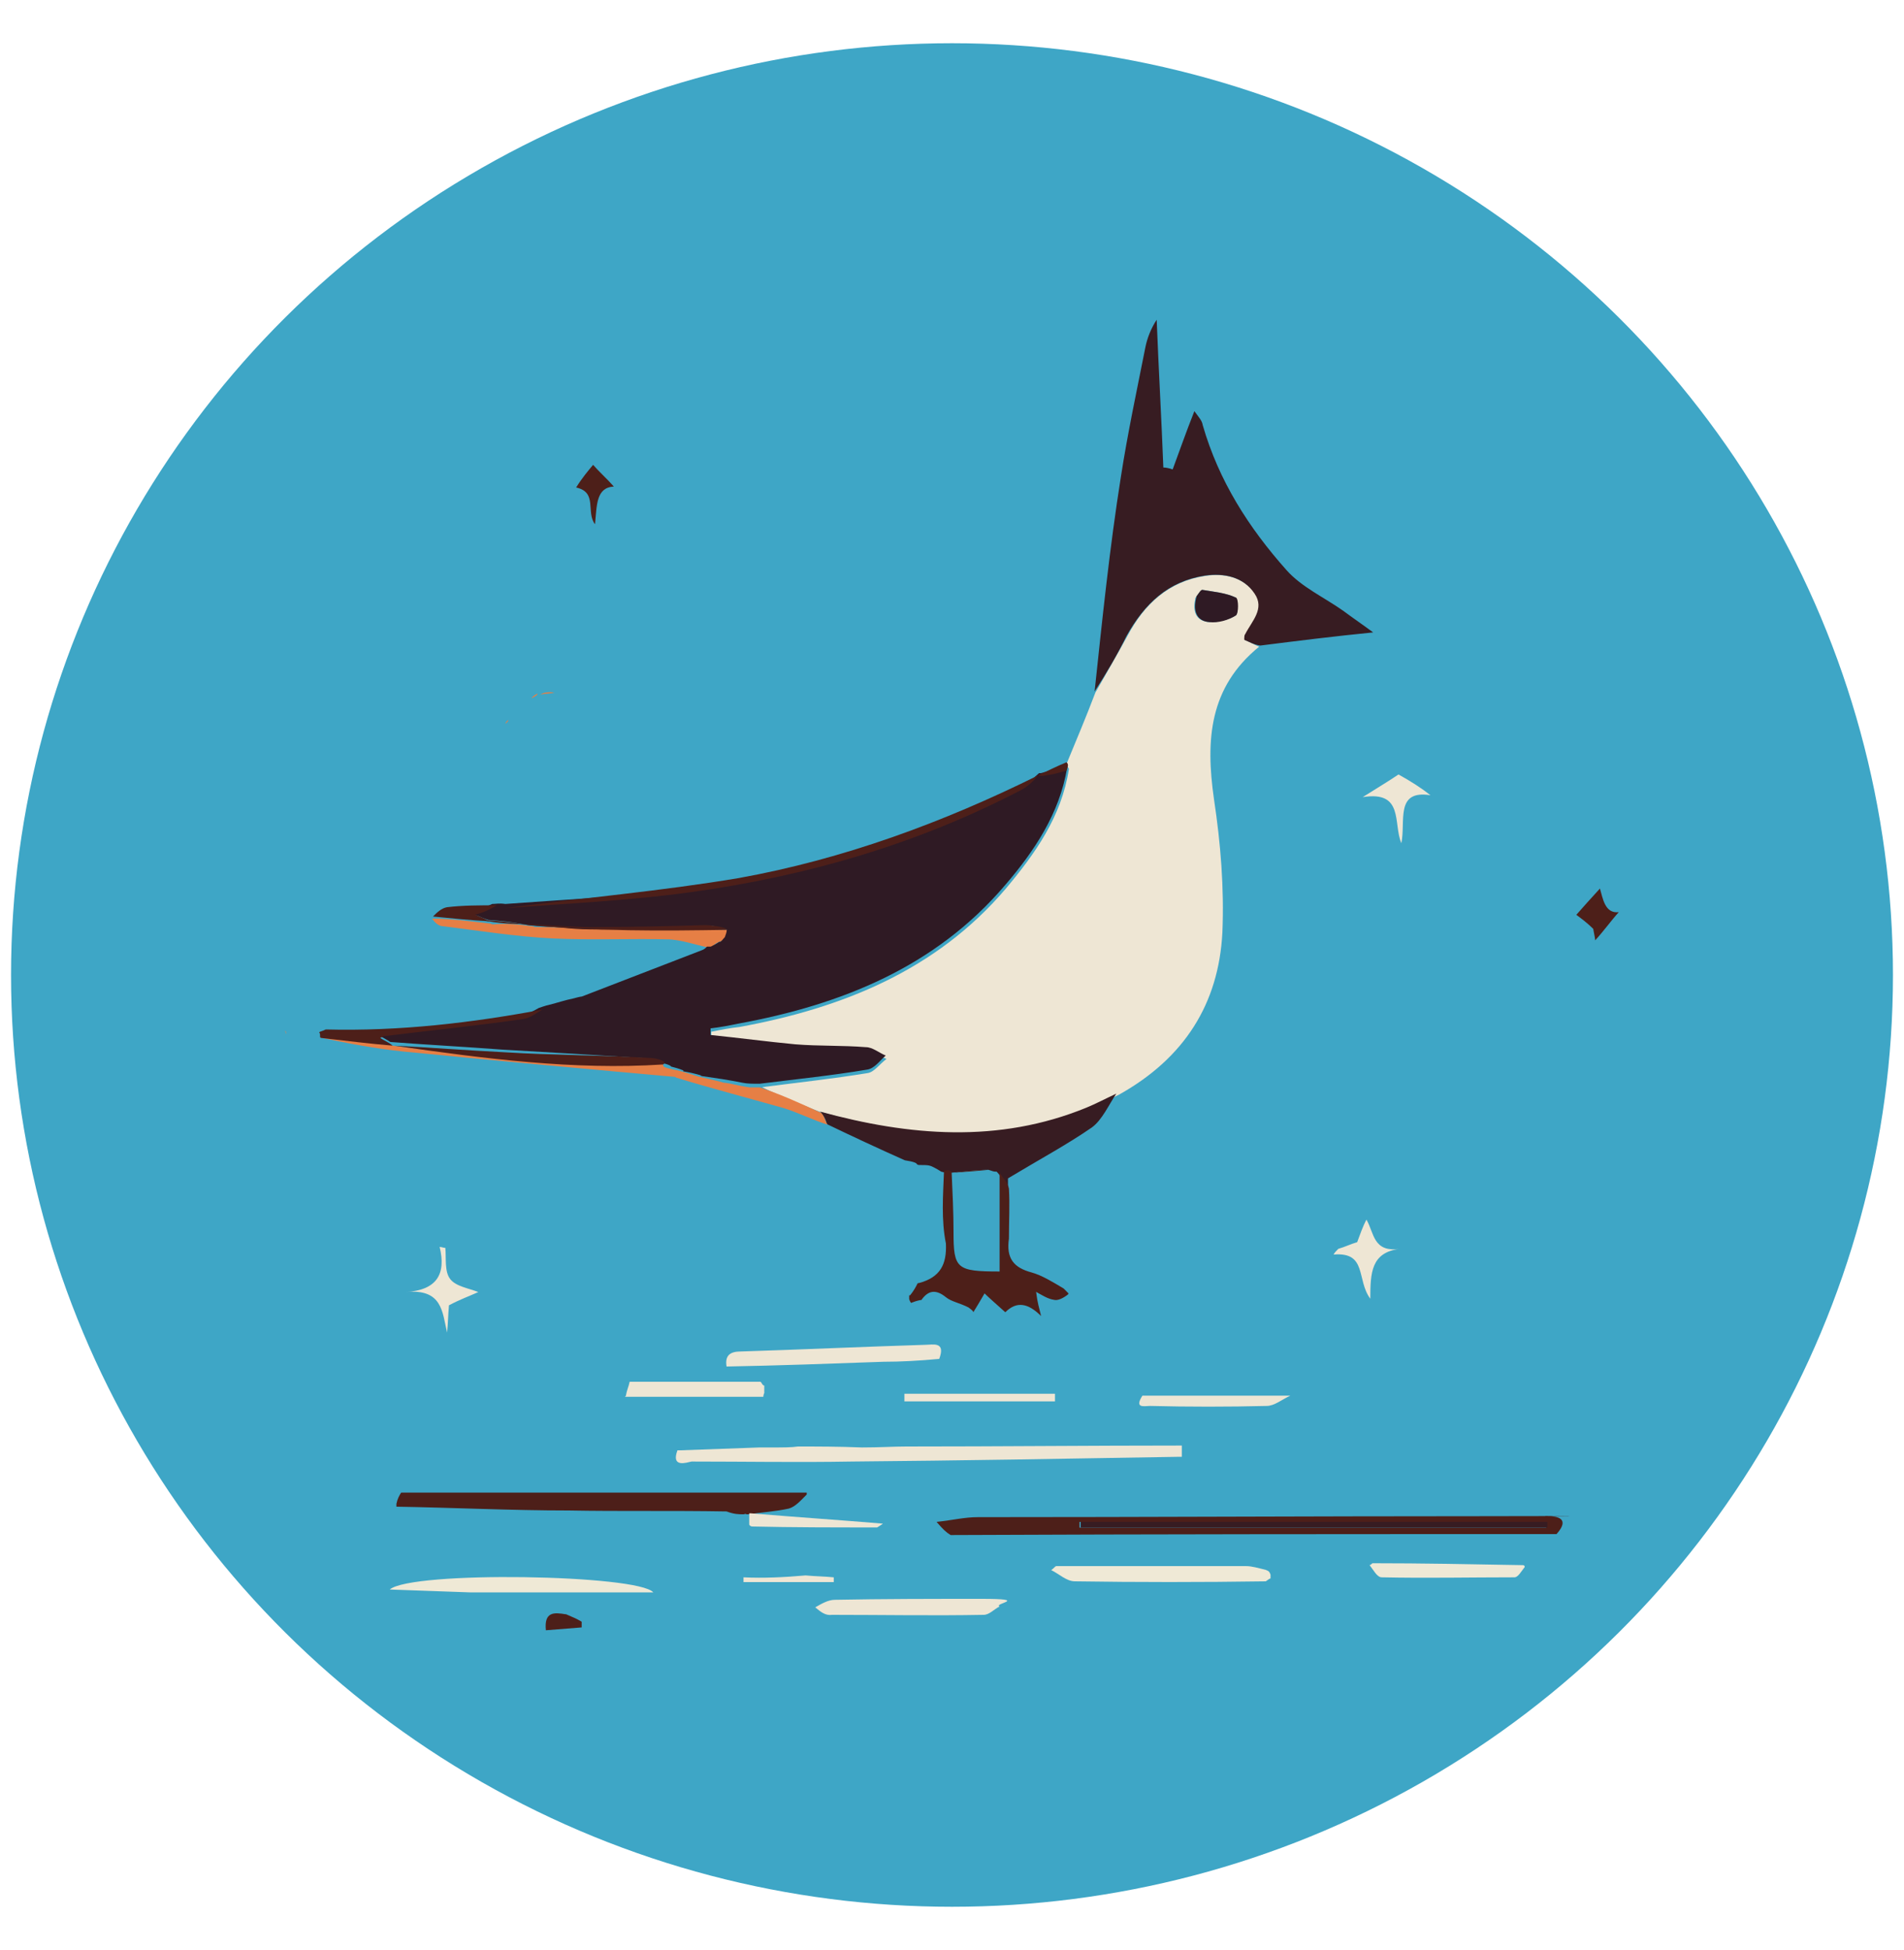 <?xml version="1.0" encoding="UTF-8"?>
<svg id="Layer_1" data-name="Layer 1" xmlns="http://www.w3.org/2000/svg" version="1.1" viewBox="0 0 1000 1024">
  <defs>
    <style>
      .cls-1 {
        fill: #2f1a24;
      }

      .cls-1, .cls-2, .cls-3, .cls-4, .cls-5, .cls-6, .cls-7 {
        stroke-width: 0px;
      }

      .cls-2 {
        fill: #e67f45;
      }

      .cls-3 {
        fill: #371c22;
      }

      .cls-4 {
        fill: #eee6d4;
      }

      .cls-5 {
        fill: #4d1f19;
      }

      .cls-6 {
        fill: #3ea6c6;
      }

      .cls-7 {
        fill: #efe9d6;
      }
    </style>
  </defs>
  <ellipse class="cls-6" cx="500" cy="512" rx="494.2" ry="489.3"/>
  <g>
    <path class="cls-4" d="M235.8,685.5c-.5,5.4-.5,9.9-1,14.3-2.5-10.9-2.5-23.2-21.7-21.3,16.3-1,21.3-9.4,17.8-23.7,1,0,2,.5,3,.5.5,5.4-.5,12.4,2.5,16.3,3,4,9.9,4.9,14.8,6.9-4.4,2-9.9,4-15.3,6.9Z"/>
    <path class="cls-4" d="M717.7,640.5c4,6.9,3.5,17.3,17.3,15.3-14.8,2-15.3,12.4-15.3,26.2-7.4-9.9-1.5-24.7-19.3-23.2.5-1,1.5-2,2.5-3,3.5-1,6.4-2.5,9.9-3.5,1.5-4,3-8.4,4.9-11.9Z"/>
    <path class="cls-4" d="M734.5,406.7c6.4,3.5,12.4,7.4,16.8,10.9-18.8-3-12.9,13.8-15.3,25.2-4.4-10.4,1.5-27.7-20.3-24.2,6.9-4.4,12.9-7.9,18.8-11.9Z"/>
    <path class="cls-5" d="M836.8,487.8c-3.5-3.5-6.9-5.9-8.9-7.4,3.5-4,7.9-8.9,12.4-13.8,1.5,4.9,2.5,13.3,9.9,12.4-4,4.4-7.9,9.9-12.4,14.8,0-1-.5-3-1-5.9Z"/>
    <path class="cls-5" d="M302.6,256c3-4.9,6.4-8.9,8.9-11.9,3,3.5,7.4,7.4,10.9,11.4-9.4.5-8.9,9.9-9.9,19.8-4.9-6.4,1.5-16.8-9.9-19.3Z"/>
    <path class="cls-2" d="M291.2,363.7c-2,.5-4.4.5-7.4,1,1.5-1,4.4-1.5,7.4-1Z"/>
    <path class="cls-2" d="M282.3,364.2c0,1-1.5,1.5-3,2.5,0-.5,1-1.5,3-2.5Z"/>
    <path class="cls-2" d="M267,378.1c0,.5-.5,1-1.5,2,0-.5.5-1.5,1.5-2Z"/>
    <g>
      <g>
        <path class="cls-4" d="M560.5,400.3c4.9-11.9,9.9-23.7,14.8-36.6,5.9-10.4,11.4-19.8,16.8-29.7,8.9-16.8,21.7-28.7,41-31.6,9.9-1.5,19.8.5,26.2,9.4,5.4,7.9-1.5,14.8-4.9,21.3,0,.5,0,1.5-.5,3,2.5,1,4.9,2.5,7.4,3.5-26.2,21.3-28.2,48.9-23.7,80.1,3.5,23.2,5.4,46.5,4.4,70.2-2,37.1-19.8,65.7-54.4,85-6.4,3-11.4,5.4-16.3,7.4-46.5,18.8-92.9,14.8-140.9,1.5-10.9-4.4-21.3-8.4-30.1-12.9,19.3-2.5,37.1-4.4,55.4-7.4,3.5-.5,6.4-4.9,9.9-7.4-3.5-1.5-6.9-4.4-10.4-4.4-12.4-1-24.7-.5-37.1-1.5-14.8-1-29.7-3-44.5-4.9v-3.5c4.9-1,9.9-2,14.8-2.5,53.9-9.9,103.3-29.7,139.9-72.7,15.3-18.3,29.2-37.6,33.1-62.8-1-1.5-1-2.5-1-3.5M627.8,314.3c-1.5,6.4,0,11.9,7.4,12.4,4.4,0,9.9-1,13.8-3.5,1.5-1,1-8.9,0-9.4-5.4-2.5-11.4-3-17.3-4-1,0-2,1.5-4,4.4Z"/>
        <path class="cls-1" d="M314.9,520.9"/>
        <path class="cls-2" d="M279.3,486.3s.5,0,1.5.5c35.1.5,69.2,1,103.3,1.5-.5,1-1,2-2.5,3.5-1.5,1-2,2-2.5,2.5h-.5c-2,.5-3,1.5-4.4,2.5,0,0,0,.5-.5,1-1,0-2.5-.5-3-.5h0c-6.4-1.5-12.4-3.5-18.8-4-20.8-.5-41.5.5-61.8-.5-19.3-1-38.1-4-57.3-6.4-2.5,0-4.4-2-5.9-4,10.4,0,20.3,1.5,30.1,2.5,0,0,.5,0,1.5.5,7.9-.5,14.3,0,20.8,1Z"/>
        <path class="cls-1" d="M368.3,499.1h0c1.5-.5,2-1,3-2h2c2-1,3-1.5,4.4-2.5h.5c1-.5,1.5-1.5,2.5-2.5.5-1.5,1-2.5,1-4-4-1-7.9-2.5-11.4-2-18.3.5-36.6,2-54.4,2s-16.3-1-29.2-1.5c0,0-8.4-.5-10.4-1-7.4-1.5-12.9-2-19.8-2.5,0,0-3-1-4-1.5-3-1.5-4.4-1-6.4-2,4-1.5,8.4-3,12.4-4.9,2,0,3.5-.5,6.9,0,33.6-2.5,65.7-4,97.9-7.9,60.8-8.4,119.1-25.7,174-53.9,3-1.5,5.4-4.4,8.4-6.9h1c4.9-1.5,9.4-2.5,13.8-3-4,24.2-17.3,44-32.6,61.8-36.6,43-86,62.8-139.9,72.7-4.9,1-9.9,2-14.8,2.5v3.5c14.8,1.5,29.7,3.5,44.5,4.9,12.4,1,24.7.5,37.1,1.5,3.5,0,6.9,3,10.4,4.4-3,2.5-5.9,6.9-9.9,7.4-17.8,3-36.1,4.9-56.3,7.4-4,0-6.4,0-8.9-.5-7.4-1.5-14.3-2.5-21.3-3.5,0,0-.5,0-1-.5-3.5-1-5.9-1.5-8.9-2v-.5c-2.5-1-4.4-1.5-6.4-2l-.5-.5c-2-1-3-1-4.4-1.5l-.5-.5c-3.5-1-6.4-2-9.4-2-24.2-1.5-48.9-3-73.6-4.4-19.8-1.5-39-2.5-58.8-4,0,0-.5,0-1-.5-2.5-1.5-4.4-2.5-6.4-3.5,1.5-.5,2.5-1,3-1,24.2-3,48.4-5.9,72.2-8.9,3.5-.5,6.4-2,9.9-4,0,0,4.4-1.5,4.9-1.5,5.9-1.5,8.4-2.5,13.3-3.5,0,0,3.5-1,4.4-1"/>
        <path class="cls-1" d="M327.8,516.4c2-.5,3.5-1.5,4.4-2h.5c2.5-1,4.4-2,5.9-2.5h1"/>
        <path class="cls-3" d="M661.9,339c-3.5-.5-5.9-2-8.4-3,0-1.5,0-2.5.5-3,3.5-6.9,10.4-13.3,4.9-21.3-5.9-8.9-16.3-10.9-26.2-9.4-19.3,3-31.6,14.8-41,31.6-4.9,9.9-10.4,19.3-16.8,29.2,4-37.6,7.9-75.6,13.8-112.7,3.5-22.7,8.4-45.5,12.9-68.2,1-4.9,3-9.9,5.9-14.3,1,25.7,2.5,51.4,3.5,77.6,1.5,0,3.5.5,4.9,1,3.5-9.4,6.9-19.3,11.4-30.6,2.5,3.5,4,4.9,4.4,7.4,8.4,29.2,24.2,53.9,44,76.1,7.9,8.9,19.8,14.3,29.7,21.3,5.4,4,10.4,7.4,15.8,11.4-20.3,2-39.5,4.4-59.3,6.9Z"/>
        <path class="cls-3" d="M430.6,583.7c47,12.9,93.9,16.8,139.9-2,4.9-2,10.4-4.9,15.8-7.4-4,5.9-7.4,13.8-12.9,17.8-12.9,8.9-26.7,16.3-44,26.7v30.1c0-8.4,0-17.3-.5-25.2,0-3-3-5.4-5.4-8.4-2,0-2.5-.5-4.4-1-6.9,0-12.9,1-19.3,1.5h-.5c-2,0-3,0-4.9-.5-1.5-1-2.5-1.5-4.4-2.5s-3.5-1-5.9-1-2,0-3-1c-2-1-3.5-1-5.9-1.5-14.3-6.4-27.2-12.4-40.5-18.8l-.5-.5c-.5-2.5-2-4.4-3.5-6.4Z"/>
        <path class="cls-5" d="M495.8,614.8c.5,0,2.5-1,4,.5.5,10.9,1,21.7,1,31.6,0,19.3,1.5,20.8,24.2,20.8v-51.9c1.5,2.5,4.4,5.4,4.9,8.4.5,8.4,0,16.8,0,26.2-1.5,10.4,2.5,15.3,11.9,17.8,5.4,1.5,10.9,4.9,16.8,8.4l2.5,2.5v.5c-2.5,2-5.4,3.5-7.4,3-3.5-.5-6.4-2.5-9.9-4.4h0s.5,0,.5,1c.5,4.4,1.5,7.9,2.5,11.9-6.9-6.9-12.9-7.9-18.8-2-4.9-4.4-8.9-7.9-10.9-9.9-2.5,4.4-4.4,7.4-5.9,9.9,0-.5-.5-1-2.5-2.5-4.9-2.5-8.9-3-11.9-5.4-5.4-4.4-9.4-3.5-12.9,1.5h-.5c-2.5.5-3.5,1-4.9,1.5,0,0-.5-.5-1-2v-2h.5c2-2.5,3-4.4,4-6.4h.5c11.4-3,14.8-9.9,14.3-20.8-2.5-12.4-1.5-25.2-1-38.1Z"/>
        <path class="cls-5" d="M545.2,407.2c-2,2.5-4.9,5.4-8.4,7.4-54.9,28.7-113.2,45.5-174,53.9-31.6,4.4-64.3,5.9-97.4,8.4,40.5-5.4,81.5-8.9,122.6-15.8,54.9-9.9,107.3-29.2,157.2-53.9Z"/>
        <path class="cls-2" d="M204.7,548.6s.5,0,1.5.5c47.9,6.4,90.4,10.9,137.9,8.9,0,0,4-1,4.4,2,1.5,1,3,1,4.4,1.5l.5.5c2.5,1,4.4,1.5,6.4,2v2h0c-48.9-4.4-98.4-8.9-147.8-13.8-14.8-1.5-29.7-4.4-44-7.4,12.4,1,24.7,2.5,36.6,4Z"/>
        <path class="cls-5" d="M206.2,549.1c-11.9-1-24.2-2.5-37.1-4-1,0-1-.5-1-1,0-1,0-1.5-.5-2,.5-.5,1.5-.5,3.5-1.5,39,1,76.6-3.5,113.7-10.4-3.5,2-6.4,4.4-9.9,4.9-24.2,3.5-47.9,5.9-72.2,8.9-1,0-2,.5-3,1,2,1.5,4,2,6.4,4Z"/>
        <path class="cls-2" d="M431.1,584.2c2,2,2,4,3.5,6.4-7.9-2.5-15.3-6.4-23.7-8.9-17.3-4.9-38.1-10.4-55.8-15.8-.5-.5-4-4.4-3-4.4,3.5,0,13.3,3.5,15.3,4,0,0,11.4,2.5,12.4,3,4.9.5,6.9,1.5,13.8,2.5h5.4c11.9,4,21.3,8.4,32.1,13.3Z"/>
        <path class="cls-5" d="M257.1,483.8c-9.4-.5-19.3-1.5-29.7-2.5,2-2,4.4-4.4,7.4-4.9,8.4-1,16.8-1,26.2-1-3.5,2-7.4,4-11.4,4.9,2,1,4.9,2,7.4,3.5Z"/>
        <path class="cls-5" d="M560.1,404.7c-4.9,1.5-13.8,3.5-14.8,2.5,4-2,9.9-4.9,14.8-6.9,1.5,1,.5,3,0,4.4Z"/>
        <path class="cls-2" d="M149.8,541.2q.5.5.5,2c0-.5-.5-1-.5-2Z"/>
        <path class="cls-1" d="M628.3,313.3c1.5-2,2.5-4,3.5-3.5,5.9,1,11.9,1.5,17.3,4,1.5.5,1.5,8.4,0,9.4-4,2.5-9.4,4-13.8,3.5-6.9-.5-8.9-5.9-6.9-13.3Z"/>
        <path class="cls-5" d="M348,559c-46.5,3-93.4-3-140.9-9.9,18.8,1,38.6,2.5,58.3,3.5,24.2,1.5,52.4,1.5,76.6,3,2.5,0,9.9,2,5.9,3.5Z"/>
        <path class="cls-5" d="M381.6,488.3c-33.6.5-67.2,1-108.7-3,11.9,0,30.6,2,43,1.5,18.3,0,36.1-.5,54.4-1,3,0,11.4,1,11.4,2.5Z"/>
        <path class="cls-5" d="M275.4,485.3c-5.9,0-14.3-.5-21.7-2,5.9,0,14.3,1,21.7,2Z"/>
        <path class="cls-5" d="M519.5,614.3c-4.9.5-11.4,1-18.3,1.5,5.4-1,11.9-1.5,18.3-1.5Z"/>
        <path class="cls-5" d="M477.5,609.9"/>
        <path class="cls-5" d="M482,610.4"/>
        <path class="cls-2" d="M542.8,678.1h0Z"/>
      </g>
      <g>
        <path class="cls-5" d="M390.5,795.2c-2.5,0-4.9,0-8.9-1.5-28.7-.5-55.8,0-83-.5-30.1,0-60.3-1.5-90.4-2v-1.5c.5-2.5,1.5-4.4,2.5-5.9h213v1c-3,3-5.9,6.4-9.4,7.4-6.9,1.5-14.3,2-21.3,3h-1c-.5-.5-1,0-1.5,0Z"/>
        <path class="cls-4" d="M355.9,761.6h1.5c14.8-.5,28.2-1,41.5-1.5h6.9c5.4,0,9.9,0,13.3-.5,10.4,0,21.3,0,33.6.5,9.4,0,16.3-.5,23.2-.5,48.4,0,96.9-.5,144.8-.5v5.9h-1c-58.3,1-115.2,2-172.5,2.5-28.2.5-55.8,0-84,0-2.5.5-10.9,3.5-7.4-5.9Z"/>
        <path class="cls-5" d="M817.6,805.6c-106.3,0-211.5,0-318.3.5-2.5-1.5-4-3-7.4-6.9,8.9-1,14.8-2.5,21.7-2.5,88,0,175.5-.5,263.4-.5s24.2-.5,36.1,0c4.4,0,11.9,1,4.4,9.4M687.6,799.2h-120.6v3h245.1v-3h-124.5Z"/>
        <path class="cls-7" d="M246.7,836.2c-14.8-.5-28.7-1-42-1.5,11.4-9.9,130.5-7.9,138.4,1.5h-96.4Z"/>
        <path class="cls-4" d="M381.6,717.6c-1-5.9,2-7.9,7.4-7.9,32.1-1,64.3-2.5,96.9-3.5,4,0,10.9-2,7.4,7.4-10.9,1-20.3,1.5-29.2,1.5-27.7,1-55.4,2-82.5,2.5Z"/>
        <path class="cls-7" d="M554.6,822.4h99.8c3,0,6.4,1,10.4,2,1.5.5,2,1,2.5,2.5v2c-.5,0-1,.5-2.5,1.5-34.1.5-67.2.5-100.3,0-4.4,0-8.4-4-12.4-5.9h0c1.5-1,2-2,2.5-2,0-.5,0,0,0,0Z"/>
        <path class="cls-4" d="M428.1,844.1c3.5-2,6.9-4,10.4-4,25.7-.5,51.4-.5,77.1-.5s5.9,2.5,9.4,4c-3,1.5-5.4,4.4-8.4,4.4-26.7.5-52.9,0-79.6,0-3.5.5-5.9-1.5-8.9-4Z"/>
        <path class="cls-7" d="M720.7,820.9c26.2,0,51.9.5,79.1,1q1,0,1,1c-2,2.5-3.5,5.4-5.4,5.4-23.2,0-46.5.5-69.7,0-2.5,0-4.4-4-6.4-6.4,0,0,.5,0,1.5-1Z"/>
        <path class="cls-4" d="M401.4,727.5v4c-.5,1-.5,2-.5,2h-72.7l.5-.5c.5-3,1.5-4.9,2-7.4h68.7l.5.5c.5,1,1,1.5,1.5,1.5Z"/>
        <path class="cls-4" d="M677.7,732.9c-4.4,2-8.4,5.4-12.4,5.4-20.3.5-41,.5-61.3,0-3,0-8.4,1.5-4-5.4h77.6Z"/>
        <path class="cls-4" d="M393.5,794.7h1c23.7,2,46.5,3.5,69.2,5.4-.5.5-1.5,1-3,2-22.7,0-44.5,0-65.7-.5,0,0-1,0-1.5-1,0-3,0-4.4,0-5.9Z"/>
        <path class="cls-4" d="M511.6,731.9h42.5v4h-79.1v-4h36.6Z"/>
        <path class="cls-4" d="M423.1,827.3c5.4.5,9.9.5,14.8,1v2.5h-47.4v-2.5c10.4.5,21.3,0,32.6-1Z"/>
        <path class="cls-5" d="M297.1,847.6c3.5,1.5,5.9,2.5,8.4,4v3c-5.9.5-12.4,1-18.8,1.5-1-9.9,4.4-9.4,10.4-8.4Z"/>
        <path class="cls-3" d="M688.6,799.2h124.1v3h-245.1v-3h121.1Z"/>
        <path class="cls-6" d="M394,722.1h0Z"/>
      </g>
    </g>
  </g>
</svg>